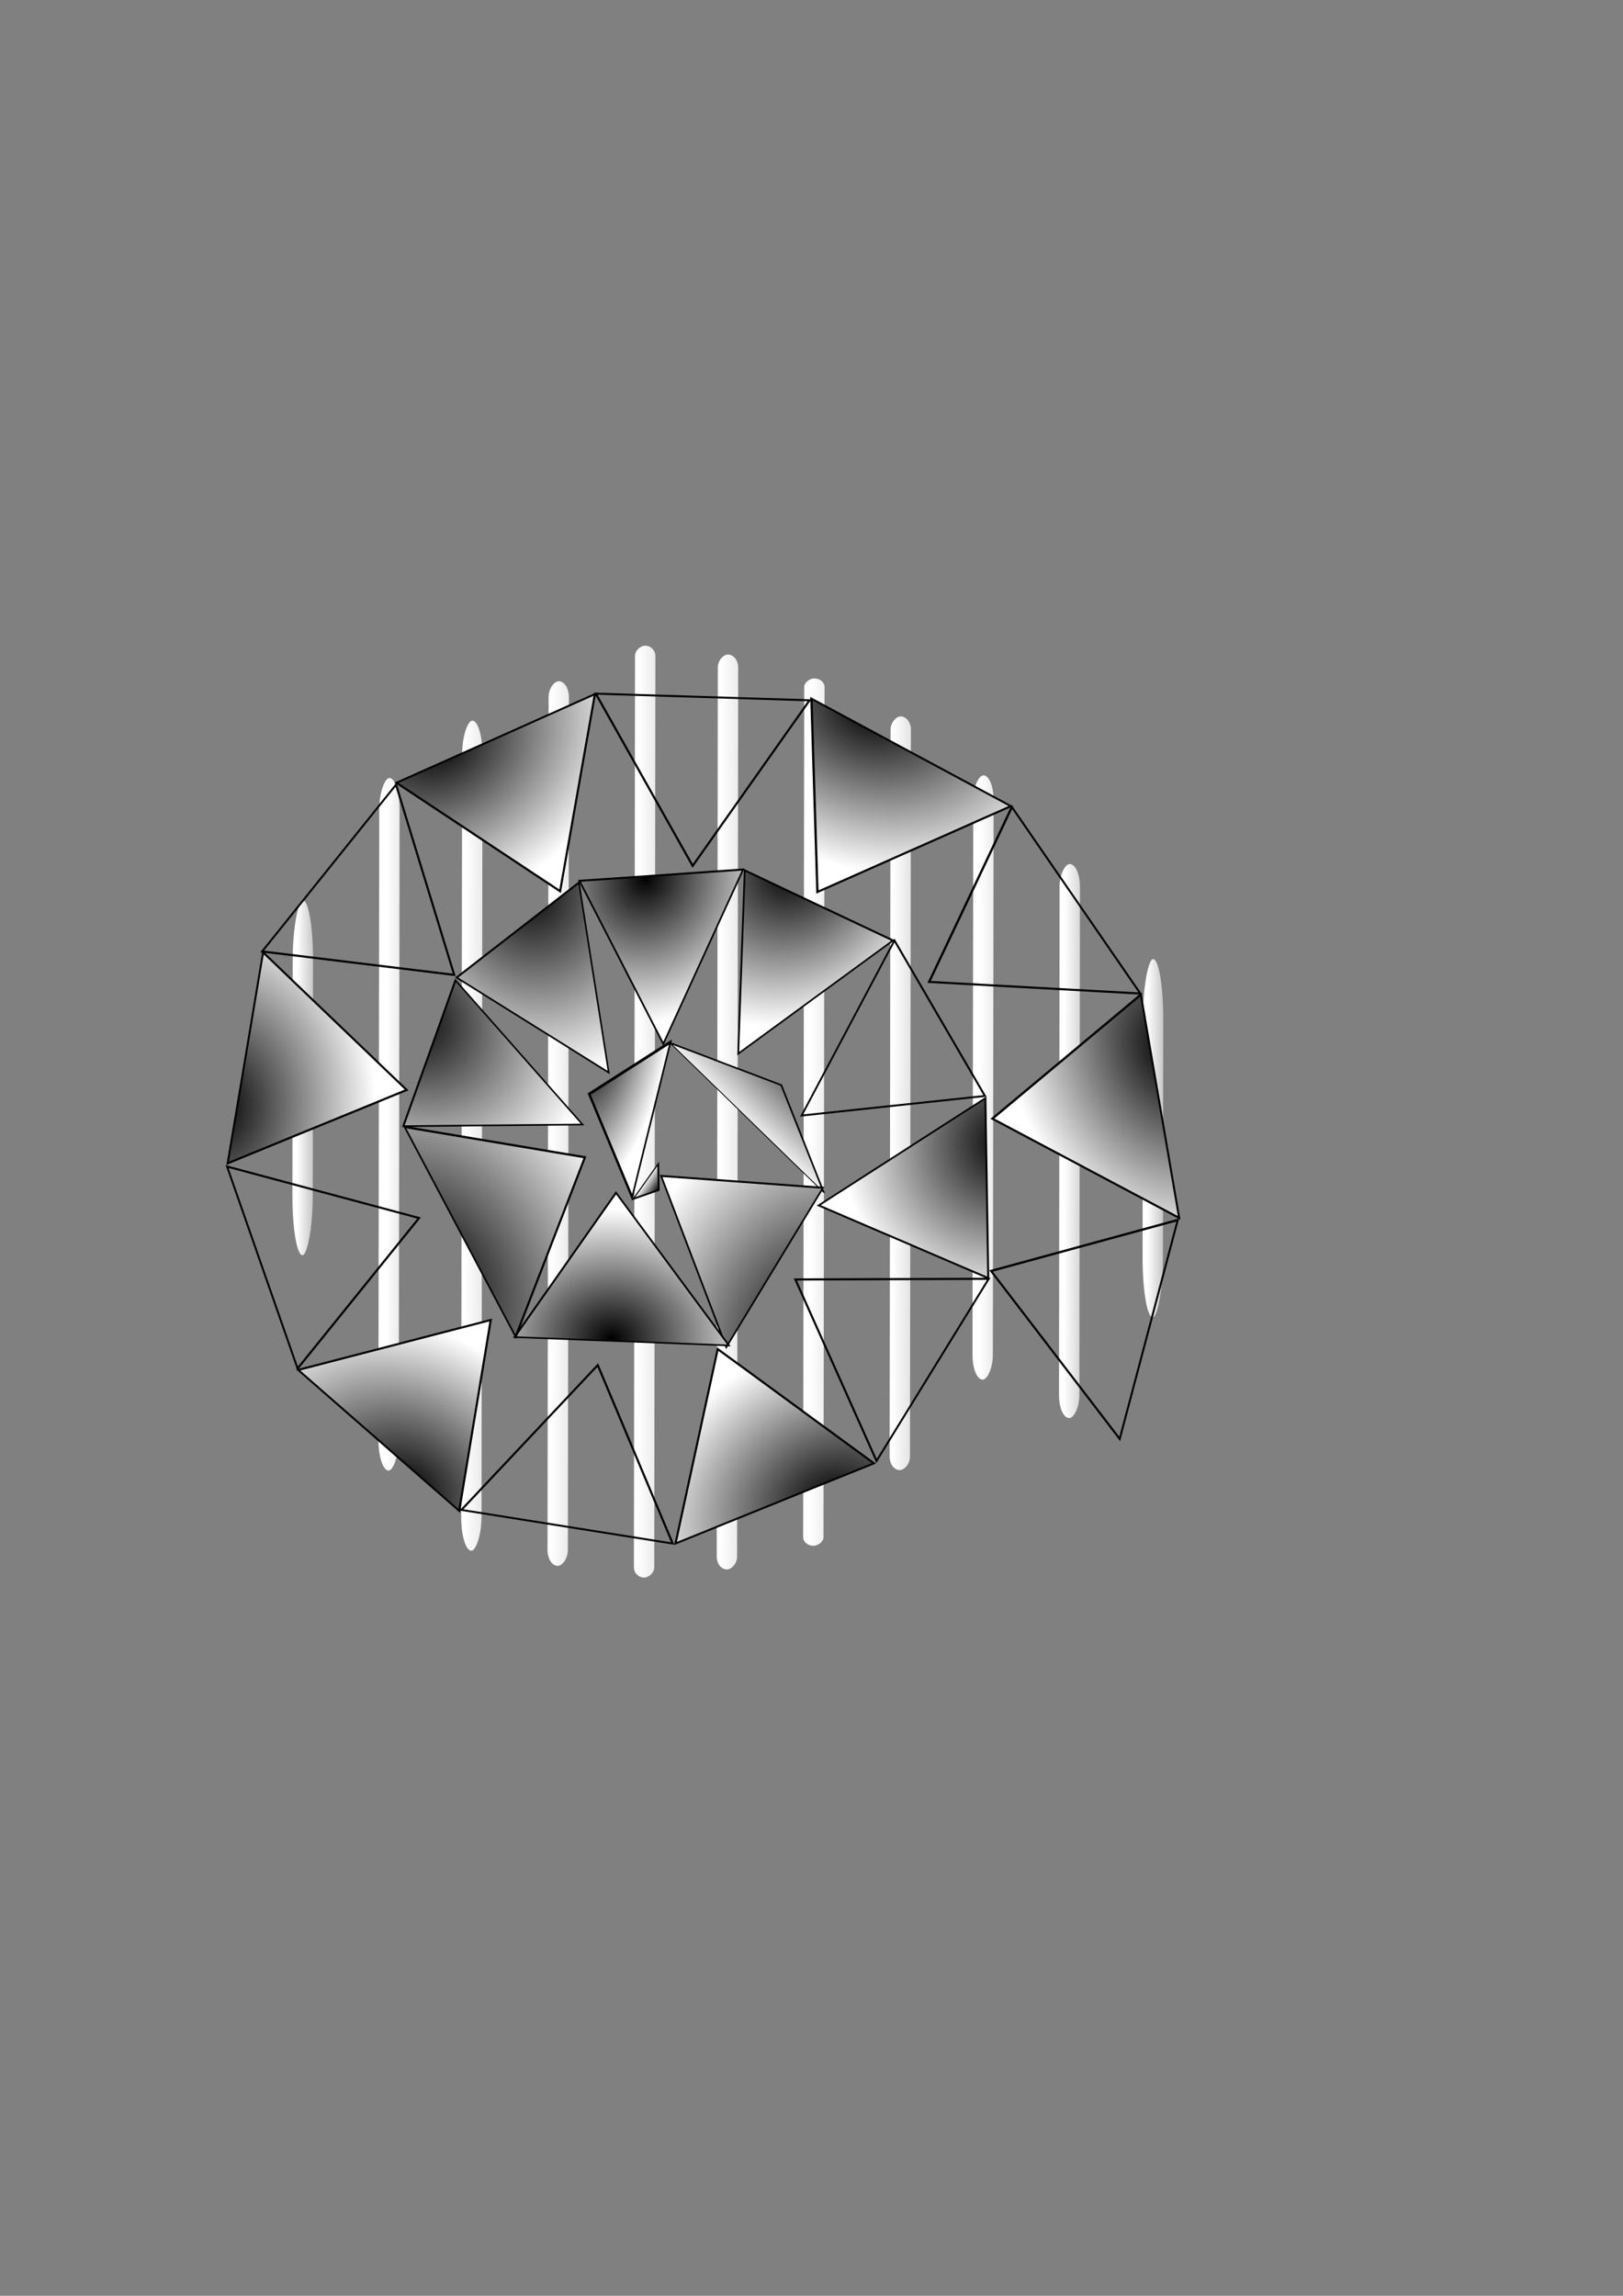 <?xml version="1.0" encoding="UTF-8" standalone="no"?>
<!DOCTYPE svg PUBLIC "-//W3C//DTD SVG 1.0//EN"
"http://www.w3.org/TR/2001/REC-SVG-20010904/DTD/svg10.dtd">
<!-- Created with Sodipodi ("http://www.sodipodi.com/") -->
<svg
   id="svg669"
   sodipodi:version="0.34"
   xmlns="http://www.w3.org/2000/svg"
   xmlns:sodipodi="http://sodipodi.sourceforge.net/DTD/sodipodi-0.dtd"
   xmlns:xlink="http://www.w3.org/1999/xlink"
   width="210mm"
   height="297mm"
   xml:space="preserve"
   sodipodi:docbase="/home/rams/MyImages"
   sodipodi:docname="/home/rams/MyImages/img_spiral1"><rect width="100%" height="100%" fill="#808080" stroke="none"/><defs
   id="defs671"><linearGradient
   id="linearGradient771"><stop
   style="stop-color:#000;stop-opacity:1;"
   offset="0"
   id="stop772" /><stop
   style="stop-color:#fff;stop-opacity:1;"
   offset="1"
   id="stop773" /></linearGradient><linearGradient
   id="linearGradient683"><stop
   style="stop-color:#000;stop-opacity:1;"
   offset="0"
   id="stop684" /><stop
   style="stop-color:#fff;stop-opacity:1;"
   offset="1"
   id="stop685" /></linearGradient><linearGradient
   xlink:href="#linearGradient683"
   id="linearGradient686" /><linearGradient
   xlink:href="#linearGradient683"
   id="linearGradient687"
   x1="0.544"
   y1="-2.833"
   x2="0.548"
   y2="0.778"
   gradientTransform="translate(-4.492874e-8,2.225134e-6)" /><radialGradient
   xlink:href="#linearGradient683"
   id="radialGradient688"
   cx="0.724"
   cy="-7.74303973e-2"
   r="1.074"
   fx="0.724"
   fy="-7.74303973e-2"
   gradientTransform="matrix(1,-1.156977e-8,2.099016e-5,1,-8.397258e-8,1.705692e-7)" /><radialGradient
   xlink:href="#linearGradient683"
   id="radialGradient694"
   cx="0.679"
   cy="-9.47782993e-2"
   r="1.051"
   fx="0.679"
   fy="-9.47782993e-2" /><radialGradient
   xlink:href="#linearGradient683"
   id="radialGradient695"
   cx="-1.22336776e-3"
   cy="0.739"
   r="1.262"
   fx="-1.22336776e-3"
   fy="0.739" /><radialGradient
   xlink:href="#linearGradient683"
   id="radialGradient696"
   cx="0.202"
   cy="0.447"
   r="0.771"
   fx="0.202"
   fy="0.447" /><radialGradient
   xlink:href="#linearGradient683"
   id="radialGradient697"
   cx="0.404"
   cy="5.12176417e-2"
   r="0.818"
   fx="0.404"
   fy="5.12176417e-2"
   gradientTransform="matrix(1,1.32463e-6,-1.579767e-9,1,1.089404e-7,1.063519e-7)" /><radialGradient
   xlink:href="#linearGradient683"
   id="radialGradient698"
   cx="0.257"
   cy="-8.44941288e-2"
   r="0.916"
   fx="0.257"
   fy="-8.44941288e-2" /><radialGradient
   xlink:href="#linearGradient683"
   id="radialGradient699"
   cx="1.418"
   cy="0.625"
   r="1.3"
   fx="1.418"
   fy="0.625"
   gradientTransform="matrix(1,-5.740987e-6,1.948875e-5,1,-5.494503e-7,-1.204113e-7)" /><radialGradient
   xlink:href="#linearGradient683"
   id="radialGradient700"
   cx="0.711"
   cy="-1.001"
   r="2.13"
   fx="0.711"
   fy="-1.001" /><radialGradient
   xlink:href="#linearGradient683"
   id="radialGradient701"
   cx="-5.78174032e-2"
   cy="0.118"
   r="1.046"
   fx="-5.78174032e-2"
   fy="0.118" /><radialGradient
   xlink:href="#linearGradient771"
   id="radialGradient702"
   cx="0.5"
   cy="0.5"
   r="0.5"
   fx="0.5"
   fy="0.5"
   gradientTransform="translate(-4.492874e-8,2.225134e-6)" /><radialGradient
   xlink:href="#linearGradient771"
   id="radialGradient733"
   cx="0.563"
   cy="3.035"
   r="0.32"
   fx="0.563"
   fy="3.035"
   gradientTransform="matrix(0.64,0,0,1.563,-2.561024e-8,-1.38893e-6)" /><linearGradient
   xlink:href="#linearGradient683"
   id="linearGradient754"
   x1="0.857"
   y1="-4.799"
   x2="0.857"
   y2="0.4"
   gradientTransform="matrix(0.64,0,0,1.563,-2.561024e-8,-1.38893e-6)" /><linearGradient
   xlink:href="#linearGradient683"
   id="linearGradient755"
   x1="0.893"
   y1="-5.849"
   x2="0.887"
   y2="0.504"
   gradientTransform="matrix(0.605,0,0,1.653,-9.660397e-10,-1.08197e-6)" /><linearGradient
   xlink:href="#linearGradient683"
   id="linearGradient756"
   x1="0.756"
   y1="-5.681"
   x2="0.788"
   y2="0.49"
   gradientTransform="scale(0.588,1.702)" /><linearGradient
   xlink:href="#linearGradient683"
   id="linearGradient757"
   x1="0.818"
   y1="-5.804"
   x2="0.838"
   y2="0.484"
   gradientTransform="scale(0.58,1.723)" /><linearGradient
   xlink:href="#linearGradient683"
   id="linearGradient758"
   x1="0.865"
   y1="-5.748"
   x2="0.865"
   y2="0.487"
   gradientTransform="scale(0.585,1.711)" /><linearGradient
   xlink:href="#linearGradient683"
   id="linearGradient759"
   x1="0.787"
   y1="-6.082"
   x2="0.8"
   y2="0.399"
   gradientTransform="matrix(0.598,0,0,1.672,1.156929e-8,-1.614872e-6)" /><linearGradient
   xlink:href="#linearGradient683"
   id="linearGradient760"
   x1="0.72"
   y1="-4.552"
   x2="0.769"
   y2="0.549"
   gradientTransform="scale(0.628,1.593)" /><linearGradient
   xlink:href="#linearGradient771"
   id="linearGradient761"
   x1="0.613"
   y1="-3.493"
   x2="0.608"
   y2="0.629"
   gradientTransform="matrix(0.838,0,0,1.193,-4.287424e-8,-1.676001e-6)" /><linearGradient
   xlink:href="#linearGradient771"
   id="linearGradient762"
   x1="0.777"
   y1="-5.021"
   x2="0.788"
   y2="0.425"
   gradientTransform="matrix(0.681,0,0,1.469,-3.099686e-9,-1.851868e-6)" /><radialGradient
   xlink:href="#linearGradient771"
   id="radialGradient763"
   cx="0.646"
   cy="5.33"
   r="0.303"
   fx="0.646"
   fy="5.33"
   gradientTransform="matrix(0.605,0,0,1.653,-9.660397e-10,-1.08197e-6)" /><radialGradient
   xlink:href="#linearGradient771"
   id="radialGradient764"
   cx="0.691"
   cy="7.67"
   r="0.294"
   fx="0.691"
   fy="7.67"
   gradientTransform="scale(0.588,1.702)" /><radialGradient
   xlink:href="#linearGradient771"
   id="radialGradient765"
   cx="0.716"
   cy="10.038"
   r="0.29"
   fx="0.716"
   fy="10.038"
   gradientTransform="scale(0.58,1.723)" /><radialGradient
   xlink:href="#linearGradient771"
   id="radialGradient766"
   cx="0.72"
   cy="12.486"
   r="0.292"
   fx="0.72"
   fy="12.486"
   gradientTransform="scale(0.585,1.711)" /><radialGradient
   xlink:href="#linearGradient771"
   id="radialGradient767"
   cx="0.706"
   cy="15.315"
   r="0.299"
   fx="0.706"
   fy="15.315"
   gradientTransform="matrix(0.598,0,0,1.672,1.156929e-8,-1.614872e-6)" /><radialGradient
   xlink:href="#linearGradient771"
   id="radialGradient768"
   cx="0.664"
   cy="18.738"
   r="0.314"
   fx="0.664"
   fy="18.738"
   gradientTransform="scale(0.628,1.593)" /><radialGradient
   xlink:href="#linearGradient771"
   id="radialGradient769"
   cx="0.592"
   cy="23.085"
   r="0.34"
   fx="0.592"
   fy="23.085"
   gradientTransform="matrix(0.681,0,0,1.469,-3.099686e-9,-1.851868e-6)" /><radialGradient
   xlink:href="#linearGradient771"
   id="radialGradient770"
   cx="0.428"
   cy="31.982"
   r="0.419"
   fx="0.428"
   fy="31.982"
   gradientTransform="matrix(0.838,0,0,1.193,-4.287424e-8,-1.676001e-6)" /><linearGradient
   xlink:href="#linearGradient771"
   id="linearGradient774"
   x1="-4.49287398e-8"
   y1="2.22513381e-6"
   x2="1"
   y2="2.22513381e-6"
   gradientTransform="translate(-4.492874e-8,2.225134e-6)" /><linearGradient
   xlink:href="#linearGradient771"
   id="linearGradient775"
   x1="0.243"
   y1="2.715"
   x2="0.883"
   y2="2.715"
   gradientTransform="matrix(0.64,0,0,1.563,-2.561024e-8,-1.38893e-6)" /><linearGradient
   xlink:href="#linearGradient771"
   id="linearGradient776"
   x1="0.344"
   y1="5.027"
   x2="0.949"
   y2="5.027"
   gradientTransform="matrix(0.605,0,0,1.653,-9.660397e-10,-1.08197e-6)" /><linearGradient
   xlink:href="#linearGradient771"
   id="linearGradient777"
   x1="0.397"
   y1="7.376"
   x2="0.984"
   y2="7.376"
   gradientTransform="scale(0.588,1.702)" /><linearGradient
   xlink:href="#linearGradient771"
   id="linearGradient778"
   x1="0.426"
   y1="9.747"
   x2="1.006"
   y2="9.747"
   gradientTransform="scale(0.58,1.723)" /><linearGradient
   xlink:href="#linearGradient771"
   id="linearGradient779"
   x1="0.428"
   y1="12.194"
   x2="1.013"
   y2="12.194"
   gradientTransform="scale(0.585,1.711)" /><linearGradient
   xlink:href="#linearGradient771"
   id="linearGradient780"
   x1="0.407"
   y1="15.016"
   x2="1.005"
   y2="15.016"
   gradientTransform="matrix(0.598,0,0,1.672,1.156929e-8,-1.614872e-6)" /><linearGradient
   xlink:href="#linearGradient771"
   id="linearGradient781"
   x1="0.35"
   y1="18.424"
   x2="0.977"
   y2="18.424"
   gradientTransform="scale(0.628,1.593)" /><linearGradient
   xlink:href="#linearGradient771"
   id="linearGradient782"
   x1="0.251"
   y1="22.744"
   x2="0.932"
   y2="22.744"
   gradientTransform="matrix(0.681,0,0,1.469,-3.099686e-9,-1.851868e-6)" /><linearGradient
   xlink:href="#linearGradient771"
   id="linearGradient783"
   x1="8.58621579e-3"
   y1="31.563"
   x2="0.847"
   y2="31.563"
   gradientTransform="matrix(0.838,0,0,1.193,-4.287424e-8,-1.676001e-6)" /></defs><sodipodi:namedview
   id="base" /><rect
   style="font-size:12;fill:url(#linearGradient761);fill-rule:evenodd;stroke:#000000;stroke-width:0;"
   id="rect786"
   width="270.898"
   height="9.959"
   x="421.869"
   y="-528.616"
   ry="4.98"
   rx="11.158"
   transform="matrix(-1.125004e-3,1,-1,-1.125004e-3,0,0)" /><rect
   style="font-size:12;fill:url(#linearGradient762);fill-rule:evenodd;stroke:#000000;stroke-width:0;"
   id="rect787"
   width="295.458"
   height="9.959"
   x="378.676"
   y="-486.469"
   ry="4.98"
   rx="12.17"
   transform="matrix(-1.409418e-3,1,-1,-8.979841e-4,0,0)" /><rect
   style="font-size:12;fill:url(#linearGradient760);fill-rule:evenodd;stroke:#000000;stroke-width:0;"
   id="rect788"
   width="368.492"
   height="9.959"
   x="349.853"
   y="-445.925"
   ry="4.98"
   rx="6.552"
   transform="matrix(-1.284634e-3,1,-1,-9.852102e-4,0,0)" /><rect
   style="font-size:12;fill:url(#linearGradient759);fill-rule:evenodd;stroke:#000000;stroke-width:0;"
   id="rect789"
   width="424.098"
   height="9.959"
   x="331.297"
   y="-403.649"
   ry="4.98"
   rx="4.291"
   transform="matrix(-1.226277e-3,1,-1,-1.032095e-3,0,0)" /><rect
   style="font-size:12;fill:url(#linearGradient758);fill-rule:evenodd;stroke:#000000;stroke-width:0;"
   id="rect790"
   width="447.337"
   height="9.959"
   x="319.671"
   y="-361.391"
   ry="4.98"
   rx="6.285"
   transform="matrix(-1.216842e-3,1,-1,-1.040098e-3,0,0)" /><rect
   style="font-size:12;fill:url(#linearGradient757);fill-rule:evenodd;stroke:#000000;stroke-width:0;"
   id="rect791"
   width="455.636"
   height="9.959"
   x="315.379"
   y="-320.901"
   ry="4.98"
   rx="5.058"
   transform="matrix(-1.229514e-3,1,-1,-1.029379e-3,0,0)" /><rect
   style="font-size:12;fill:url(#linearGradient756);fill-rule:evenodd;stroke:#000000;stroke-width:0;"
   id="rect792"
   width="432.54"
   height="9.959"
   x="332.807"
   y="-278.655"
   ry="4.98"
   rx="7.861"
   transform="matrix(-1.245887e-3,1,-1,-1.01585e-3,0,0)" /><rect
   style="font-size:12;fill:url(#linearGradient755);fill-rule:evenodd;stroke:#000000;stroke-width:0;"
   id="rect793"
   width="405.84"
   height="9.959"
   x="352.134"
   y="-236.403"
   ry="4.98"
   rx="16.717"
   transform="matrix(-1.242337e-3,1,-1,-1.018753e-3,0,0)" /><rect
   style="font-size:12;fill:url(#linearGradient754);fill-rule:evenodd;stroke:#000000;stroke-width:0;"
   id="rect794"
   width="338.615"
   height="9.959"
   x="380.221"
   y="-195.956"
   ry="4.98"
   rx="15.496"
   transform="matrix(-1.353867e-3,1,-1,-9.348296e-4,0,0)" /><rect
   style="font-size:12;fill:url(#linearGradient687);fill-rule:evenodd;stroke:#000000;stroke-width:0;"
   id="rect795"
   width="173.457"
   height="9.959"
   x="440.083"
   y="-153.615"
   ry="4.98"
   rx="29.093"
   transform="matrix(-1.125004e-3,1,-1,-1.125004e-3,0,0)" /><rect
   style="font-size:12;fill:url(#linearGradient687);fill-rule:evenodd;stroke:#000000;stroke-width:0;"
   id="rect796"
   width="168.477"
   height="9.959"
   x="463.294"
   y="-120.328"
   ry="4.98"
   rx="28.258"
   transform="matrix(-9.310369e-4,1,-1,-1.359382e-3,0,0)" /><rect
   style="font-size:12;fill:url(#linearGradient687);fill-rule:evenodd;stroke:#000000;stroke-width:0;"
   id="rect797"
   width="175.117"
   height="9.959"
   x="468.301"
   y="-569.417"
   ry="4.98"
   rx="29.372"
   transform="matrix(-1.125004e-3,1,-1,-1.125004e-3,0,0)" /><rect
   style="font-size:12;fill:url(#linearGradient761);fill-rule:evenodd;stroke:#000000;stroke-width:0;"
   id="rect742"
   width="270.898"
   height="9.959"
   x="198.501"
   y="359.436"
   ry="4.98"
   rx="11.158" /><rect
   style="font-size:12;fill:url(#linearGradient762);fill-rule:evenodd;stroke:#000000;stroke-width:0;"
   id="rect730"
   width="370.153"
   height="9.959"
   x="155.199"
   y="401.69"
   ry="4.98"
   rx="15.247" /><rect
   style="font-size:12;fill:url(#linearGradient760);fill-rule:evenodd;stroke:#000000;stroke-width:0;"
   id="rect734"
   width="420.779"
   height="9.959"
   x="126.423"
   y="442.183"
   ry="4.98"
   rx="7.481" /><rect
   style="font-size:12;fill:url(#linearGradient759);fill-rule:evenodd;stroke:#000000;stroke-width:0;"
   id="rect735"
   width="479.705"
   height="9.959"
   x="97.933"
   y="484.436"
   ry="4.98"
   rx="4.853" /><rect
   style="font-size:12;fill:url(#linearGradient758);fill-rule:evenodd;stroke:#000000;stroke-width:0;"
   id="rect736"
   width="483.855"
   height="9.959"
   x="96.273"
   y="526.69"
   ry="4.98"
   rx="6.799" /><rect
   style="font-size:12;fill:url(#linearGradient757);fill-rule:evenodd;stroke:#000000;stroke-width:0;"
   id="rect737"
   width="492.984"
   height="9.959"
   x="96.96"
   y="567.183"
   ry="4.98"
   rx="5.473" /><rect
   style="font-size:12;fill:url(#linearGradient756);fill-rule:evenodd;stroke:#000000;stroke-width:0;"
   id="rect738"
   width="488.977"
   height="9.959"
   x="99.45"
   y="609.437"
   ry="4.98"
   rx="8.887" /><rect
   style="font-size:12;fill:url(#linearGradient755);fill-rule:evenodd;stroke:#000000;stroke-width:0;"
   id="rect739"
   width="448.167"
   height="9.959"
   x="128.741"
   y="651.69"
   ry="4.98"
   rx="18.46" /><rect
   style="font-size:12;fill:url(#linearGradient754);fill-rule:evenodd;stroke:#000000;stroke-width:0;"
   id="rect740"
   width="303.757"
   height="9.959"
   x="156.817"
   y="692.183"
   ry="4.98"
   rx="13.901" /><rect
   style="font-size:12;fill:url(#linearGradient687);fill-rule:evenodd;stroke:#000000;stroke-width:0;"
   id="rect741"
   width="195.866"
   height="9.959"
   x="216.715"
   y="734.437"
   ry="4.98"
   rx="32.852" /><polygon
   sodipodi:type="star"
   style="font-size:12;fill:url(#linearGradient686);fill-rule:evenodd;stroke-width:9.912;fill-opacity:1;stroke:#000000;stroke-opacity:1;stroke-dasharray:none;"
   id="polygon676"
   sodipodi:sides="3"
   sodipodi:cx="70.4226379"
   sodipodi:cy="283.581665"
   sodipodi:r1="92.9086533"
   sodipodi:r2="46.4543266"
   sodipodi:arg1="1.11279821"
   sodipodi:arg2="2.15999579"
   points="111.502,366.915 44.608,322.203 -22.286,277.491 49.883,241.915 122.052,206.339 116.777,286.627 111.502,366.915 "
   transform="matrix(-5.021118e-2,-2.344392e-2,7.236029e-2,-0.108,300.931,611.302)" /><polygon
   sodipodi:type="star"
   style="font-size:12;fill:url(#radialGradient701);fill-rule:evenodd;stroke-width:0.996;fill-opacity:1;stroke:#000000;stroke-opacity:1;stroke-dasharray:none;"
   id="polygon677"
   sodipodi:sides="3"
   sodipodi:cx="261.150726"
   sodipodi:cy="491.915131"
   sodipodi:r1="26.5077209"
   sodipodi:r2="13.2538605"
   sodipodi:arg1="1.1120981"
   sodipodi:arg2="2.1592958"
   points="272.888,515.683 253.793,502.939 234.699,490.196 255.282,480.031 275.865,469.867 274.377,492.775 272.888,515.683 "
   transform="matrix(0.789,0.207,-0.358,1.669,278.445,-331.812)" /><polygon
   sodipodi:type="star"
   style="font-size:12;fill:url(#radialGradient700);fill-rule:evenodd;stroke-width:1.657;fill-opacity:1;stroke:#000000;stroke-opacity:1;stroke-dasharray:none;"
   id="polygon679"
   sodipodi:sides="3"
   sodipodi:cx="266.138977"
   sodipodi:cy="618.675903"
   sodipodi:r1="57.864109"
   sodipodi:r2="28.9320545"
   sodipodi:arg1="0.64147305"
   sodipodi:arg2="1.68867064"
   points="312.501,653.3 262.736,647.407 212.972,641.514 242.958,601.364 272.944,561.213 292.722,607.257 312.501,653.3 "
   transform="matrix(0.767,0.702,-0.104,0.268,231.08,188.526)" /><polygon
   sodipodi:type="star"
   style="font-size:12;fill:url(#radialGradient699);fill-rule:evenodd;stroke-width:0.994;fill-opacity:1;stroke:#000000;stroke-opacity:1;stroke-dasharray:none;stroke-linejoin:miter;stroke-dashoffset:0;"
   id="polygon680"
   sodipodi:sides="3"
   sodipodi:cx="401.275696"
   sodipodi:cy="580.956604"
   sodipodi:r1="56.5593224"
   sodipodi:r2="28.2796612"
   sodipodi:arg1="3.07551241"
   sodipodi:arg2="4.12270975"
   points="344.84,584.691 385.55,557.453 426.259,530.214 429.494,579.089 432.728,627.964 388.784,606.328 344.84,584.691 "
   transform="matrix(0.621,0.579,-0.525,0.759,416.134,-68.48)" /><polygon
   sodipodi:type="star"
   style="font-size:12;fill:url(#radialGradient696);fill-rule:evenodd;stroke-width:0.904;fill-opacity:1;stroke:#000000;stroke-opacity:1;stroke-dasharray:none;stroke-dashoffset:0;"
   id="polygon682"
   sodipodi:sides="3"
   sodipodi:cx="235.287949"
   sodipodi:cy="614.568848"
   sodipodi:r1="55.8670807"
   sodipodi:r2="27.9335403"
   sodipodi:arg1="1.66750824"
   sodipodi:arg2="2.71470571"
   points="229.893,670.175 209.861,626.134 189.829,582.094 237.985,586.766 286.142,591.438 258.017,630.806 229.893,670.175 "
   transform="matrix(0.418,-0.771,1,0.397,-409.801,569.025)" /><polygon
   sodipodi:type="star"
   style="font-size:12;fill:url(#radialGradient695);fill-rule:evenodd;stroke-width:0.977;fill-opacity:1;stroke:#000000;stroke-opacity:1;stroke-dasharray:none;"
   id="polygon689"
   sodipodi:sides="3"
   sodipodi:cx="235.287949"
   sodipodi:cy="614.568848"
   sodipodi:r1="55.8670807"
   sodipodi:r2="27.9335403"
   sodipodi:arg1="1.66750824"
   sodipodi:arg2="2.71470571"
   points="229.893,670.175 209.861,626.134 189.829,582.094 237.985,586.766 286.142,591.438 258.017,630.806 229.893,670.175 "
   transform="matrix(0.895,4.272623e-2,0.209,1.145,-93.664,-123.591)" /><polygon
   sodipodi:type="star"
   style="font-size:12;fill:url(#radialGradient694);fill-rule:evenodd;stroke-width:0.977;fill-opacity:1;stroke:#000000;stroke-opacity:1;stroke-dasharray:none;"
   id="polygon690"
   sodipodi:sides="3"
   sodipodi:cx="235.287949"
   sodipodi:cy="614.568848"
   sodipodi:r1="55.8670807"
   sodipodi:r2="27.9335403"
   sodipodi:arg1="1.66750824"
   sodipodi:arg2="2.71470571"
   points="229.893,670.175 209.861,626.134 189.829,582.094 237.985,586.766 286.142,591.438 258.017,630.806 229.893,670.175 "
   transform="matrix(0.176,-0.774,0.915,0.343,-368.791,497.901)" /><polygon
   sodipodi:type="star"
   style="font-size:12;fill:url(#radialGradient688);fill-rule:evenodd;stroke-width:0.977;fill-opacity:1;stroke:#000000;stroke-opacity:1;stroke-dasharray:none;"
   id="polygon691"
   sodipodi:sides="3"
   sodipodi:cx="235.287949"
   sodipodi:cy="614.568848"
   sodipodi:r1="55.8670807"
   sodipodi:r2="27.9335403"
   sodipodi:arg1="1.66750824"
   sodipodi:arg2="2.71470571"
   points="229.893,670.175 209.861,626.134 189.829,582.094 237.985,586.766 286.142,591.438 258.017,630.806 229.893,670.175 "
   transform="matrix(0.564,-0.558,0.588,0.781,-226.042,129.284)" /><polygon
   sodipodi:type="star"
   style="font-size:12;fill:url(#radialGradient697);fill-rule:evenodd;stroke-width:0.977;fill-opacity:1;stroke:#000000;stroke-opacity:1;stroke-dasharray:none;"
   id="polygon692"
   sodipodi:sides="3"
   sodipodi:cx="235.287949"
   sodipodi:cy="614.568848"
   sodipodi:r1="55.8670807"
   sodipodi:r2="27.9335403"
   sodipodi:arg1="1.66750824"
   sodipodi:arg2="2.71470571"
   points="229.893,670.175 209.861,626.134 189.829,582.094 237.985,586.766 286.142,591.438 258.017,630.806 229.893,670.175 "
   transform="matrix(0.822,-0.152,9.149902e-2,0.974,74.081,-107.427)" /><polygon
   sodipodi:type="star"
   style="font-size:12;fill:url(#radialGradient698);fill-rule:evenodd;stroke-width:0.977;fill-opacity:1;stroke:#000000;stroke-opacity:1;stroke-dasharray:none;"
   id="polygon693"
   sodipodi:sides="3"
   sodipodi:cx="235.287949"
   sodipodi:cy="614.568848"
   sodipodi:r1="55.8670807"
   sodipodi:r2="27.9335403"
   sodipodi:arg1="1.66750824"
   sodipodi:arg2="2.71470571"
   points="229.893,670.175 209.861,626.134 189.829,582.094 237.985,586.766 286.142,591.438 258.017,630.806 229.893,670.175 "
   transform="matrix(0.791,0.269,-0.396,0.895,444.567,-146.47)" /><polygon
   sodipodi:type="star"
   style="font-size:12;fill:url(#radialGradient698);fill-rule:evenodd;stroke-width:0.977;fill-opacity:1;stroke:#000000;stroke-opacity:1;stroke-dasharray:none;"
   id="polygon703"
   sodipodi:sides="3"
   sodipodi:cx="235.287949"
   sodipodi:cy="614.568848"
   sodipodi:r1="55.8670807"
   sodipodi:r2="27.9335403"
   sodipodi:arg1="1.66750824"
   sodipodi:arg2="2.71470571"
   points="229.893,670.175 209.861,626.134 189.829,582.094 237.985,586.766 286.142,591.438 258.017,630.806 229.893,670.175 "
   transform="matrix(0.533,0.727,-0.758,0.641,777.472,-51.277)" /><polygon
   sodipodi:type="star"
   style="font-size:12;fill:url(#radialGradient698);fill-rule:evenodd;stroke-width:0.977;fill-opacity:1;stroke:#000000;stroke-opacity:1;stroke-dasharray:none;"
   id="polygon704"
   sodipodi:sides="3"
   sodipodi:cx="235.287949"
   sodipodi:cy="614.568848"
   sodipodi:r1="55.8670807"
   sodipodi:r2="27.9335403"
   sodipodi:arg1="1.66750824"
   sodipodi:arg2="2.71470571"
   points="229.893,670.175 209.861,626.134 189.829,582.094 237.985,586.766 286.142,591.438 258.017,630.806 229.893,670.175 "
   transform="matrix(0.109,0.895,-0.975,0.188,1028.746,257.627)" /><polygon
   sodipodi:type="star"
   style="font-size:12;fill:url(#radialGradient698);fill-rule:evenodd;stroke-width:0.977;fill-opacity:1;stroke:#000000;stroke-opacity:1;stroke-dasharray:none;"
   id="polygon706"
   sodipodi:sides="3"
   sodipodi:cx="235.287949"
   sodipodi:cy="614.568848"
   sodipodi:r1="55.8670807"
   sodipodi:r2="27.9335403"
   sodipodi:arg1="1.66750824"
   sodipodi:arg2="2.71470571"
   points="229.893,670.175 209.861,626.134 189.829,582.094 237.985,586.766 286.142,591.438 258.017,630.806 229.893,670.175 "
   transform="matrix(-0.487,0.967,-0.852,-0.436,1071.917,695.483)" /><polygon
   sodipodi:type="star"
   style="font-size:12;fill:url(#radialGradient698);fill-rule:evenodd;stroke-width:0.977;fill-opacity:1;stroke:#000000;stroke-opacity:1;stroke-dasharray:none;"
   id="polygon707"
   sodipodi:sides="3"
   sodipodi:cx="235.287949"
   sodipodi:cy="614.568848"
   sodipodi:r1="55.8670807"
   sodipodi:r2="27.9335403"
   sodipodi:arg1="1.66750824"
   sodipodi:arg2="2.71470571"
   points="229.893,670.175 209.861,626.134 189.829,582.094 237.985,586.766 286.142,591.438 258.017,630.806 229.893,670.175 "
   transform="matrix(-0.966,0.49,-0.428,-0.857,859.9,1121.329)" /><polygon
   sodipodi:type="star"
   style="font-size:12;fill:url(#radialGradient698);fill-rule:evenodd;stroke-width:0.977;fill-opacity:1;stroke:#000000;stroke-opacity:1;stroke-dasharray:none;"
   id="polygon708"
   sodipodi:sides="3"
   sodipodi:cx="235.287949"
   sodipodi:cy="614.568848"
   sodipodi:r1="55.8670807"
   sodipodi:r2="27.9335403"
   sodipodi:arg1="1.66750824"
   sodipodi:arg2="2.71470571"
   points="229.893,670.175 209.861,626.134 189.829,582.094 237.985,586.766 286.142,591.438 258.017,630.806 229.893,670.175 "
   transform="matrix(-1.08,-7.803178e-2,7.525191e-2,-0.955,490.176,1325.416)" /><polygon
   sodipodi:type="star"
   style="font-size:12;fill:url(#radialGradient698);fill-rule:evenodd;stroke-width:0.977;fill-opacity:1;stroke:#000000;stroke-opacity:1;stroke-dasharray:none;"
   id="polygon709"
   sodipodi:sides="3"
   sodipodi:cx="235.287949"
   sodipodi:cy="614.568848"
   sodipodi:r1="55.8670807"
   sodipodi:r2="27.9335403"
   sodipodi:arg1="1.66750824"
   sodipodi:arg2="2.71470571"
   points="229.893,670.175 209.861,626.134 189.829,582.094 237.985,586.766 286.142,591.438 258.017,630.806 229.893,670.175 "
   transform="matrix(-0.873,-0.641,0.572,-0.768,57.333,1307.457)" /><polygon
   sodipodi:type="star"
   style="font-size:12;fill:url(#radialGradient698);fill-rule:evenodd;stroke-width:0.977;fill-opacity:1;stroke:#000000;stroke-opacity:1;stroke-dasharray:none;"
   id="polygon710"
   sodipodi:sides="3"
   sodipodi:cx="235.287949"
   sodipodi:cy="614.568848"
   sodipodi:r1="55.8670807"
   sodipodi:r2="27.9335403"
   sodipodi:arg1="1.66750824"
   sodipodi:arg2="2.71470571"
   points="229.893,670.175 209.861,626.134 189.829,582.094 237.985,586.766 286.142,591.438 258.017,630.806 229.893,670.175 "
   transform="matrix(-0.443,-0.988,0.876,-0.386,-280.291,1081.364)" /><polygon
   sodipodi:type="star"
   style="font-size:12;fill:url(#radialGradient698);fill-rule:evenodd;stroke-width:0.977;fill-opacity:1;stroke:#000000;stroke-opacity:1;stroke-dasharray:none;"
   id="polygon711"
   sodipodi:sides="3"
   sodipodi:cx="235.287949"
   sodipodi:cy="614.568848"
   sodipodi:r1="55.8670807"
   sodipodi:r2="27.9335403"
   sodipodi:arg1="1.66750824"
   sodipodi:arg2="2.71470571"
   points="229.893,670.175 209.861,626.134 189.829,582.094 237.985,586.766 286.142,591.438 258.017,630.806 229.893,670.175 "
   transform="matrix(8.746022e-2,-1.079,0.954,8.35845e-2,-460.591,724.968)" /><polygon
   sodipodi:type="star"
   style="font-size:12;fill:url(#radialGradient698);fill-rule:evenodd;stroke-width:0.977;fill-opacity:1;stroke:#000000;stroke-opacity:1;stroke-dasharray:none;"
   id="polygon712"
   sodipodi:sides="3"
   sodipodi:cx="235.287949"
   sodipodi:cy="614.568848"
   sodipodi:r1="55.8670807"
   sodipodi:r2="27.9335403"
   sodipodi:arg1="1.66750824"
   sodipodi:arg2="2.71470571"
   points="229.893,670.175 209.861,626.134 189.829,582.094 237.985,586.766 286.142,591.438 258.017,630.806 229.893,670.175 "
   transform="matrix(0.603,-0.899,0.792,0.539,-447.294,322.118)" /><polygon
   sodipodi:type="star"
   style="font-size:12;fill:url(#radialGradient698);fill-rule:evenodd;stroke-width:0.977;fill-opacity:1;stroke:#000000;stroke-opacity:1;stroke-dasharray:none;"
   id="polygon713"
   sodipodi:sides="3"
   sodipodi:cx="235.287949"
   sodipodi:cy="614.568848"
   sodipodi:r1="55.8670807"
   sodipodi:r2="27.9335403"
   sodipodi:arg1="1.66750824"
   sodipodi:arg2="2.71470571"
   points="229.893,670.175 209.861,626.134 189.829,582.094 237.985,586.766 286.142,591.438 258.017,630.806 229.893,670.175 "
   transform="matrix(0.962,-0.532,0.471,0.844,-262.899,-7.571)" /><polygon
   sodipodi:type="star"
   style="font-size:12;fill:url(#radialGradient698);fill-rule:evenodd;stroke-width:0.977;fill-opacity:1;stroke:#000000;stroke-opacity:1;stroke-dasharray:none;"
   id="polygon714"
   sodipodi:sides="3"
   sodipodi:cx="235.287949"
   sodipodi:cy="614.568848"
   sodipodi:r1="55.8670807"
   sodipodi:r2="27.9335403"
   sodipodi:arg1="1.66750824"
   sodipodi:arg2="2.71470571"
   points="229.893,670.175 209.861,626.134 189.829,582.094 237.985,586.766 286.142,591.438 258.017,630.806 229.893,670.175 "
   transform="matrix(1.081,-6.174201e-2,4.619858e-2,0.984,59.259,-221.903)" /><polygon
   sodipodi:type="star"
   style="font-size:12;fill:url(#radialGradient698);fill-rule:evenodd;stroke-width:0.977;fill-opacity:1;stroke:#000000;stroke-opacity:1;stroke-dasharray:none;"
   id="polygon715"
   sodipodi:sides="3"
   sodipodi:cx="235.287949"
   sodipodi:cy="614.568848"
   sodipodi:r1="55.8670807"
   sodipodi:r2="27.9335403"
   sodipodi:arg1="1.66750824"
   sodipodi:arg2="2.71470571"
   points="229.893,670.175 209.861,626.134 189.829,582.094 237.985,586.766 286.142,591.438 258.017,630.806 229.893,670.175 "
   transform="matrix(1.056,0.462,-0.447,0.863,456.551,-248.448)" /><polygon
   sodipodi:type="star"
   style="font-size:12;fill:url(#radialGradient698);fill-rule:evenodd;stroke-width:0.977;fill-opacity:1;stroke:#000000;stroke-opacity:1;stroke-dasharray:none;"
   id="polygon716"
   sodipodi:sides="3"
   sodipodi:cx="235.287949"
   sodipodi:cy="614.568848"
   sodipodi:r1="55.8670807"
   sodipodi:r2="27.9335403"
   sodipodi:arg1="1.66750824"
   sodipodi:arg2="2.71470571"
   points="229.893,670.175 209.861,626.134 189.829,582.094 237.985,586.766 286.142,591.438 258.017,630.806 229.893,670.175 "
   transform="matrix(0.729,0.892,-0.791,0.565,816.898,-103.617)" /><polygon
   sodipodi:type="star"
   style="font-size:12;fill:url(#radialGradient698);fill-rule:evenodd;stroke-width:0.977;fill-opacity:1;stroke:#000000;stroke-opacity:1;stroke-dasharray:none;"
   id="polygon717"
   sodipodi:sides="3"
   sodipodi:cx="235.287949"
   sodipodi:cy="614.568848"
   sodipodi:r1="55.8670807"
   sodipodi:r2="27.9335403"
   sodipodi:arg1="1.66750824"
   sodipodi:arg2="2.71470571"
   points="229.893,670.175 209.861,626.134 189.829,582.094 237.985,586.766 286.142,591.438 258.017,630.806 229.893,670.175 "
   transform="matrix(0.287,1.116,-0.955,0.181,1059.345,169.103)" /><polygon
   sodipodi:type="star"
   style="font-size:12;fill:url(#radialGradient698);fill-rule:evenodd;stroke-width:0.977;fill-opacity:1;stroke:#000000;stroke-opacity:1;stroke-dasharray:none;"
   id="polygon718"
   sodipodi:sides="3"
   sodipodi:cx="235.287949"
   sodipodi:cy="614.568848"
   sodipodi:r1="55.8670807"
   sodipodi:r2="27.9335403"
   sodipodi:arg1="1.66750824"
   sodipodi:arg2="2.71470571"
   points="229.893,670.175 209.861,626.134 189.829,582.094 237.985,586.766 286.142,591.438 258.017,630.806 229.893,670.175 "
   transform="matrix(-0.203,1.134,-0.944,-0.233,1163.987,516.873)" /></svg>
